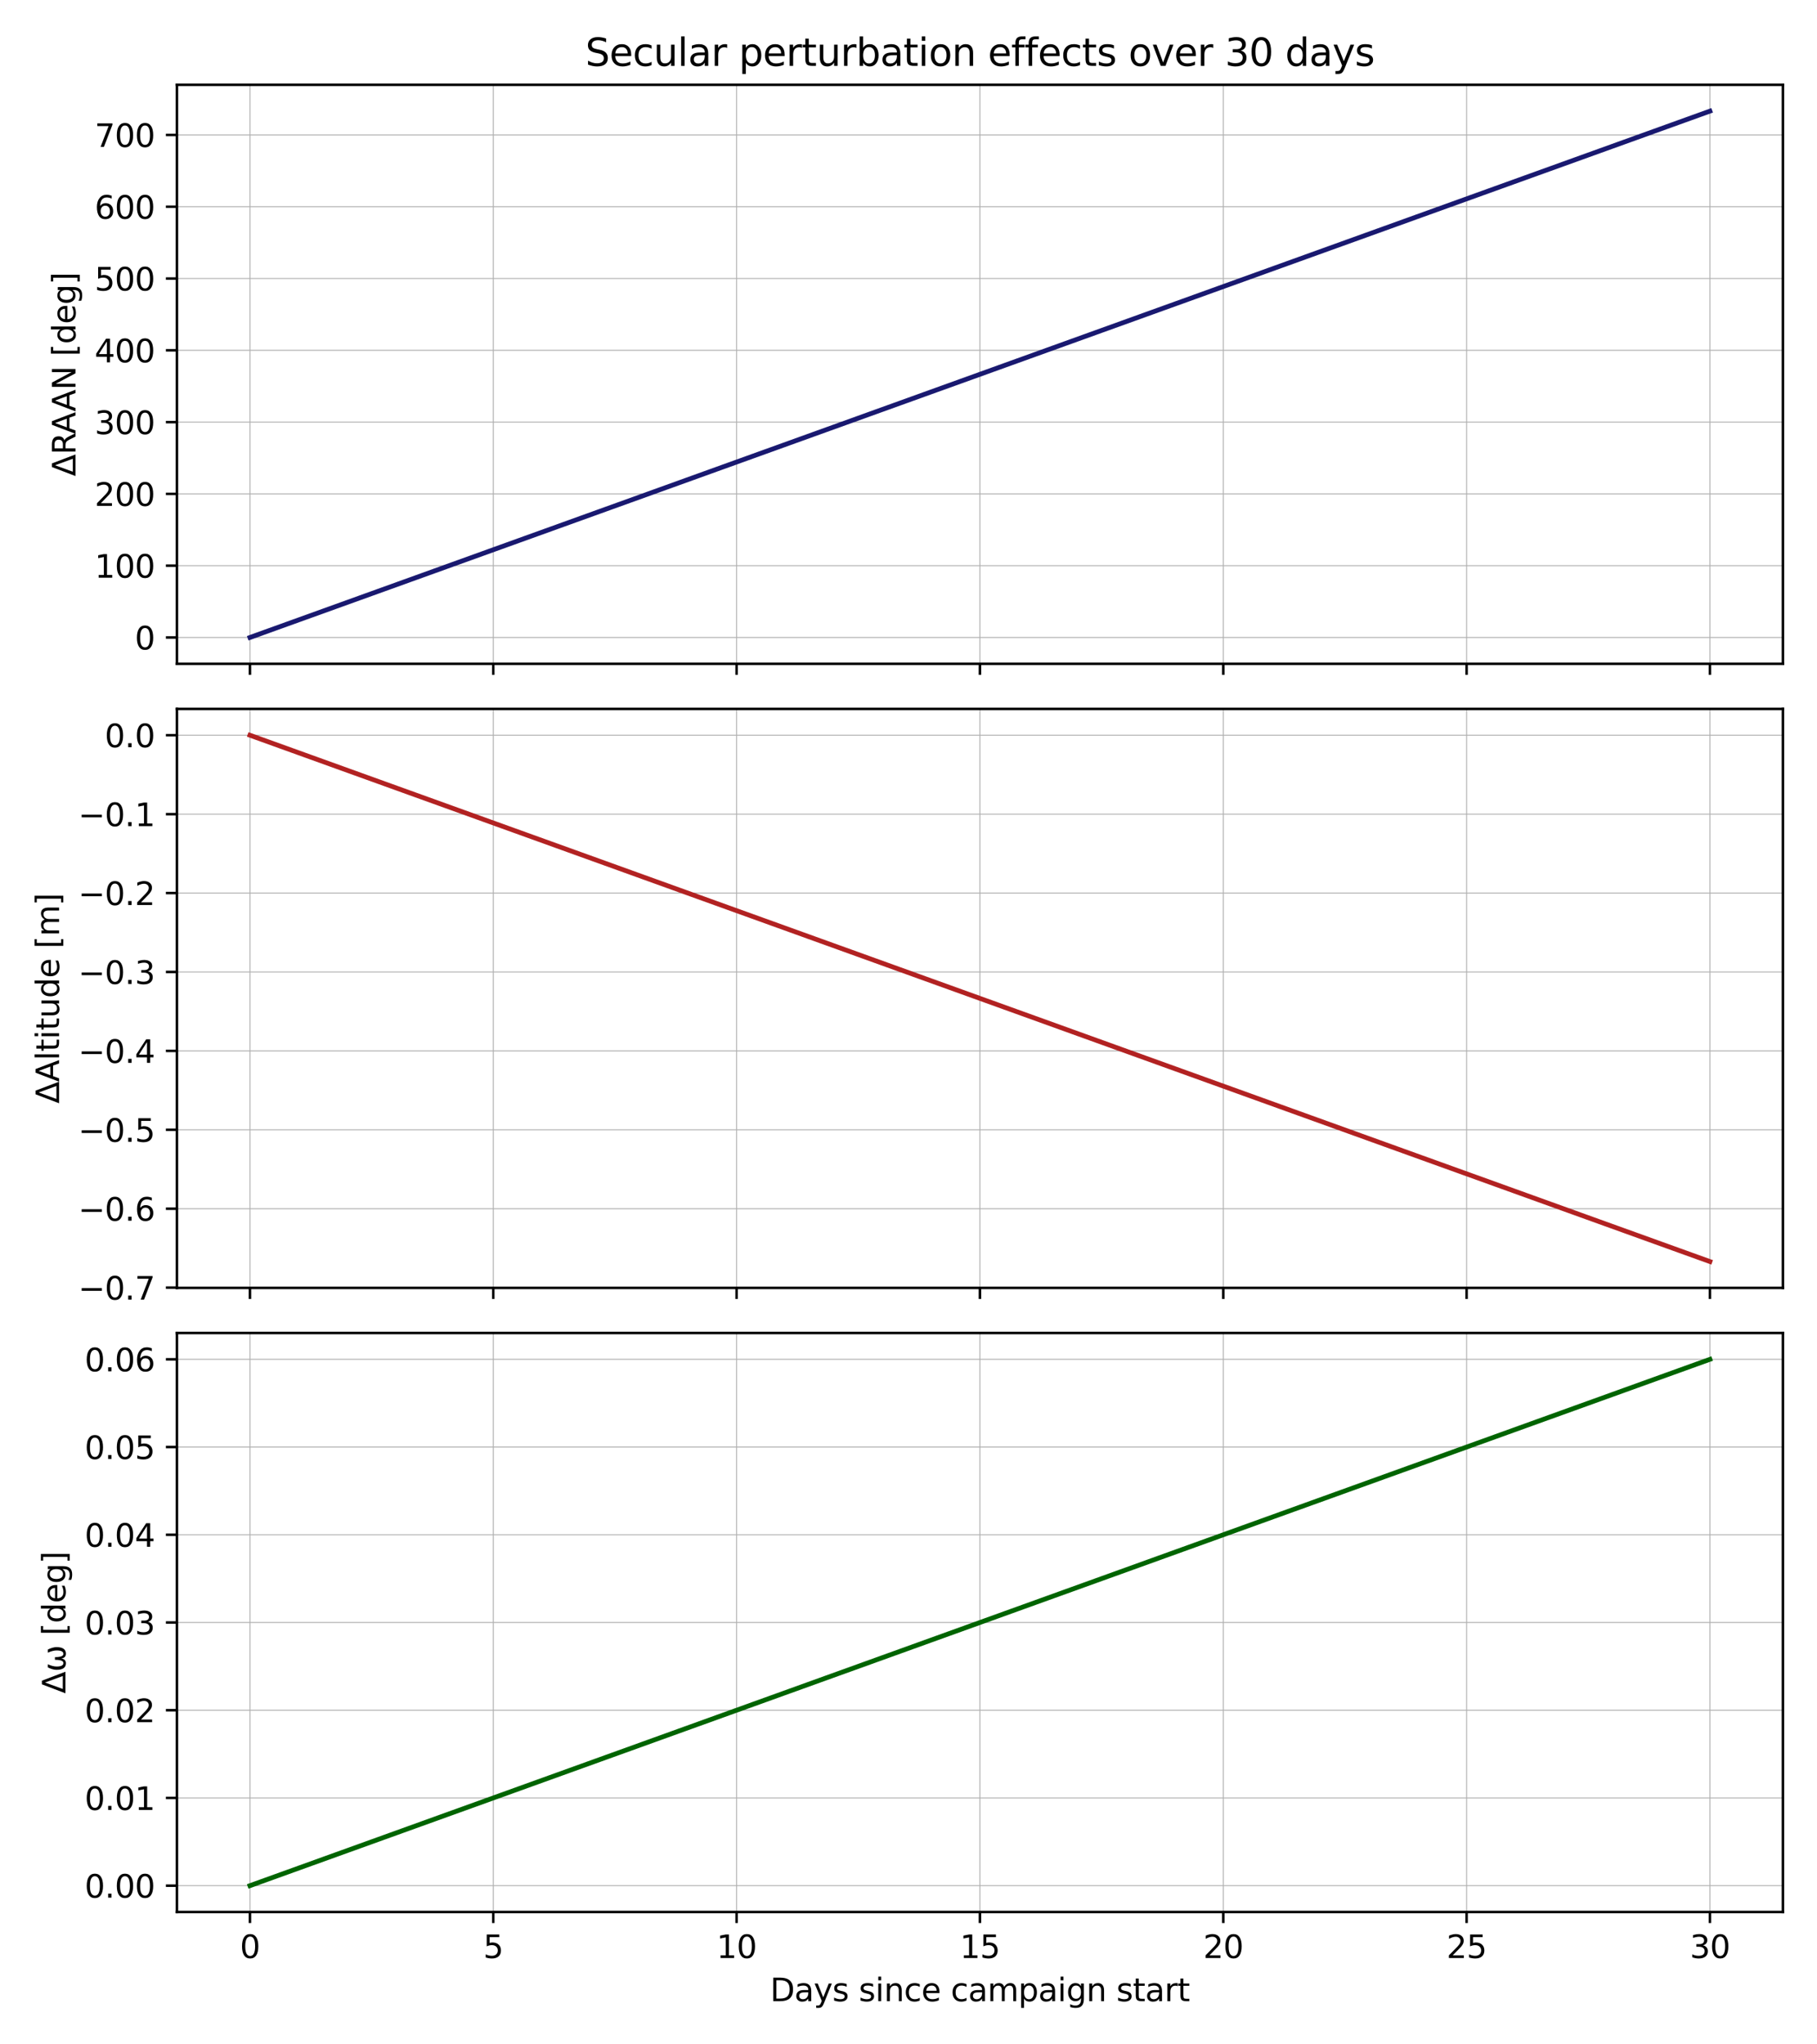 <?xml version="1.0" encoding="utf-8" standalone="no"?>
<!DOCTYPE svg PUBLIC "-//W3C//DTD SVG 1.1//EN"
  "http://www.w3.org/Graphics/SVG/1.1/DTD/svg11.dtd">
<svg xmlns:xlink="http://www.w3.org/1999/xlink" width="576pt" height="648pt" viewBox="0 0 576 648" xmlns="http://www.w3.org/2000/svg" version="1.1">
 <defs>
  <style type="text/css">*{stroke-linejoin: round; stroke-linecap: butt}</style>
 </defs>
 <g id="figure_1">
  <g id="patch_1">
   <path d="M 0 648 
L 576 648 
L 576 0 
L 0 0 
z
" style="fill: #ffffff"/>
  </g>
  <g id="axes_1">
   <g id="patch_2">
    <path d="M 56.09 210.4 
L 565.2 210.4 
L 565.2 26.88 
L 56.09 26.88 
z
" style="fill: #ffffff"/>
   </g>
   <g id="matplotlib.axis_1">
    <g id="xtick_1">
     <g id="line2d_1">
      <path d="M 79.231 210.4 
L 79.231 26.88 
" clip-path="url(#p65993fdf8f)" style="fill: none; stroke: #b0b0b0; stroke-width: 0.3; stroke-linecap: square"/>
     </g>
     <g id="line2d_2">
      <defs>
       <path id="m23f37d44e8" d="M 0 0 
L 0 3.5 
" style="stroke: #000000; stroke-width: 0.8"/>
      </defs>
      <g>
       <use xlink:href="#m23f37d44e8" x="79.231" y="210.4" style="stroke: #000000; stroke-width: 0.8"/>
      </g>
     </g>
    </g>
    <g id="xtick_2">
     <g id="line2d_3">
      <path d="M 156.369 210.4 
L 156.369 26.88 
" clip-path="url(#p65993fdf8f)" style="fill: none; stroke: #b0b0b0; stroke-width: 0.3; stroke-linecap: square"/>
     </g>
     <g id="line2d_4">
      <g>
       <use xlink:href="#m23f37d44e8" x="156.369" y="210.4" style="stroke: #000000; stroke-width: 0.8"/>
      </g>
     </g>
    </g>
    <g id="xtick_3">
     <g id="line2d_5">
      <path d="M 233.507 210.4 
L 233.507 26.88 
" clip-path="url(#p65993fdf8f)" style="fill: none; stroke: #b0b0b0; stroke-width: 0.3; stroke-linecap: square"/>
     </g>
     <g id="line2d_6">
      <g>
       <use xlink:href="#m23f37d44e8" x="233.507" y="210.4" style="stroke: #000000; stroke-width: 0.8"/>
      </g>
     </g>
    </g>
    <g id="xtick_4">
     <g id="line2d_7">
      <path d="M 310.645 210.4 
L 310.645 26.88 
" clip-path="url(#p65993fdf8f)" style="fill: none; stroke: #b0b0b0; stroke-width: 0.3; stroke-linecap: square"/>
     </g>
     <g id="line2d_8">
      <g>
       <use xlink:href="#m23f37d44e8" x="310.645" y="210.4" style="stroke: #000000; stroke-width: 0.8"/>
      </g>
     </g>
    </g>
    <g id="xtick_5">
     <g id="line2d_9">
      <path d="M 387.783 210.4 
L 387.783 26.88 
" clip-path="url(#p65993fdf8f)" style="fill: none; stroke: #b0b0b0; stroke-width: 0.3; stroke-linecap: square"/>
     </g>
     <g id="line2d_10">
      <g>
       <use xlink:href="#m23f37d44e8" x="387.783" y="210.4" style="stroke: #000000; stroke-width: 0.8"/>
      </g>
     </g>
    </g>
    <g id="xtick_6">
     <g id="line2d_11">
      <path d="M 464.921 210.4 
L 464.921 26.88 
" clip-path="url(#p65993fdf8f)" style="fill: none; stroke: #b0b0b0; stroke-width: 0.3; stroke-linecap: square"/>
     </g>
     <g id="line2d_12">
      <g>
       <use xlink:href="#m23f37d44e8" x="464.921" y="210.4" style="stroke: #000000; stroke-width: 0.8"/>
      </g>
     </g>
    </g>
    <g id="xtick_7">
     <g id="line2d_13">
      <path d="M 542.059 210.4 
L 542.059 26.88 
" clip-path="url(#p65993fdf8f)" style="fill: none; stroke: #b0b0b0; stroke-width: 0.3; stroke-linecap: square"/>
     </g>
     <g id="line2d_14">
      <g>
       <use xlink:href="#m23f37d44e8" x="542.059" y="210.4" style="stroke: #000000; stroke-width: 0.8"/>
      </g>
     </g>
    </g>
   </g>
   <g id="matplotlib.axis_2">
    <g id="ytick_1">
     <g id="line2d_15">
      <path d="M 56.09 202.058 
L 565.2 202.058 
" clip-path="url(#p65993fdf8f)" style="fill: none; stroke: #b0b0b0; stroke-width: 0.3; stroke-linecap: square"/>
     </g>
     <g id="line2d_16">
      <defs>
       <path id="m3914936494" d="M 0 0 
L -3.5 0 
" style="stroke: #000000; stroke-width: 0.8"/>
      </defs>
      <g>
       <use xlink:href="#m3914936494" x="56.09" y="202.058" style="stroke: #000000; stroke-width: 0.8"/>
      </g>
     </g>
     <g id="text_1">
      <!-- 0 -->
      <g transform="translate(42.727 205.857) scale(0.1 -0.1)">
       <defs>
        <path id="DejaVuSans-30" d="M 2034 4250 
Q 1547 4250 1301 3770 
Q 1056 3291 1056 2328 
Q 1056 1369 1301 889 
Q 1547 409 2034 409 
Q 2525 409 2770 889 
Q 3016 1369 3016 2328 
Q 3016 3291 2770 3770 
Q 2525 4250 2034 4250 
z
M 2034 4750 
Q 2819 4750 3233 4129 
Q 3647 3509 3647 2328 
Q 3647 1150 3233 529 
Q 2819 -91 2034 -91 
Q 1250 -91 836 529 
Q 422 1150 422 2328 
Q 422 3509 836 4129 
Q 1250 4750 2034 4750 
z
" transform="scale(0.016)"/>
       </defs>
       <use xlink:href="#DejaVuSans-30"/>
      </g>
     </g>
    </g>
    <g id="ytick_2">
     <g id="line2d_17">
      <path d="M 56.09 179.304 
L 565.2 179.304 
" clip-path="url(#p65993fdf8f)" style="fill: none; stroke: #b0b0b0; stroke-width: 0.3; stroke-linecap: square"/>
     </g>
     <g id="line2d_18">
      <g>
       <use xlink:href="#m3914936494" x="56.09" y="179.304" style="stroke: #000000; stroke-width: 0.8"/>
      </g>
     </g>
     <g id="text_2">
      <!-- 100 -->
      <g transform="translate(30.003 183.103) scale(0.1 -0.1)">
       <defs>
        <path id="DejaVuSans-31" d="M 794 531 
L 1825 531 
L 1825 4091 
L 703 3866 
L 703 4441 
L 1819 4666 
L 2450 4666 
L 2450 531 
L 3481 531 
L 3481 0 
L 794 0 
L 794 531 
z
" transform="scale(0.016)"/>
       </defs>
       <use xlink:href="#DejaVuSans-31"/>
       <use xlink:href="#DejaVuSans-30" transform="translate(63.623 0)"/>
       <use xlink:href="#DejaVuSans-30" transform="translate(127.246 0)"/>
      </g>
     </g>
    </g>
    <g id="ytick_3">
     <g id="line2d_19">
      <path d="M 56.09 156.549 
L 565.2 156.549 
" clip-path="url(#p65993fdf8f)" style="fill: none; stroke: #b0b0b0; stroke-width: 0.3; stroke-linecap: square"/>
     </g>
     <g id="line2d_20">
      <g>
       <use xlink:href="#m3914936494" x="56.09" y="156.549" style="stroke: #000000; stroke-width: 0.8"/>
      </g>
     </g>
     <g id="text_3">
      <!-- 200 -->
      <g transform="translate(30.003 160.348) scale(0.1 -0.1)">
       <defs>
        <path id="DejaVuSans-32" d="M 1228 531 
L 3431 531 
L 3431 0 
L 469 0 
L 469 531 
Q 828 903 1448 1529 
Q 2069 2156 2228 2338 
Q 2531 2678 2651 2914 
Q 2772 3150 2772 3378 
Q 2772 3750 2511 3984 
Q 2250 4219 1831 4219 
Q 1534 4219 1204 4116 
Q 875 4013 500 3803 
L 500 4441 
Q 881 4594 1212 4672 
Q 1544 4750 1819 4750 
Q 2544 4750 2975 4387 
Q 3406 4025 3406 3419 
Q 3406 3131 3298 2873 
Q 3191 2616 2906 2266 
Q 2828 2175 2409 1742 
Q 1991 1309 1228 531 
z
" transform="scale(0.016)"/>
       </defs>
       <use xlink:href="#DejaVuSans-32"/>
       <use xlink:href="#DejaVuSans-30" transform="translate(63.623 0)"/>
       <use xlink:href="#DejaVuSans-30" transform="translate(127.246 0)"/>
      </g>
     </g>
    </g>
    <g id="ytick_4">
     <g id="line2d_21">
      <path d="M 56.09 133.794 
L 565.2 133.794 
" clip-path="url(#p65993fdf8f)" style="fill: none; stroke: #b0b0b0; stroke-width: 0.3; stroke-linecap: square"/>
     </g>
     <g id="line2d_22">
      <g>
       <use xlink:href="#m3914936494" x="56.09" y="133.794" style="stroke: #000000; stroke-width: 0.8"/>
      </g>
     </g>
     <g id="text_4">
      <!-- 300 -->
      <g transform="translate(30.003 137.593) scale(0.1 -0.1)">
       <defs>
        <path id="DejaVuSans-33" d="M 2597 2516 
Q 3050 2419 3304 2112 
Q 3559 1806 3559 1356 
Q 3559 666 3084 287 
Q 2609 -91 1734 -91 
Q 1441 -91 1130 -33 
Q 819 25 488 141 
L 488 750 
Q 750 597 1062 519 
Q 1375 441 1716 441 
Q 2309 441 2620 675 
Q 2931 909 2931 1356 
Q 2931 1769 2642 2001 
Q 2353 2234 1838 2234 
L 1294 2234 
L 1294 2753 
L 1863 2753 
Q 2328 2753 2575 2939 
Q 2822 3125 2822 3475 
Q 2822 3834 2567 4026 
Q 2313 4219 1838 4219 
Q 1578 4219 1281 4162 
Q 984 4106 628 3988 
L 628 4550 
Q 988 4650 1302 4700 
Q 1616 4750 1894 4750 
Q 2613 4750 3031 4423 
Q 3450 4097 3450 3541 
Q 3450 3153 3228 2886 
Q 3006 2619 2597 2516 
z
" transform="scale(0.016)"/>
       </defs>
       <use xlink:href="#DejaVuSans-33"/>
       <use xlink:href="#DejaVuSans-30" transform="translate(63.623 0)"/>
       <use xlink:href="#DejaVuSans-30" transform="translate(127.246 0)"/>
      </g>
     </g>
    </g>
    <g id="ytick_5">
     <g id="line2d_23">
      <path d="M 56.09 111.04 
L 565.2 111.04 
" clip-path="url(#p65993fdf8f)" style="fill: none; stroke: #b0b0b0; stroke-width: 0.3; stroke-linecap: square"/>
     </g>
     <g id="line2d_24">
      <g>
       <use xlink:href="#m3914936494" x="56.09" y="111.04" style="stroke: #000000; stroke-width: 0.8"/>
      </g>
     </g>
     <g id="text_5">
      <!-- 400 -->
      <g transform="translate(30.003 114.839) scale(0.1 -0.1)">
       <defs>
        <path id="DejaVuSans-34" d="M 2419 4116 
L 825 1625 
L 2419 1625 
L 2419 4116 
z
M 2253 4666 
L 3047 4666 
L 3047 1625 
L 3713 1625 
L 3713 1100 
L 3047 1100 
L 3047 0 
L 2419 0 
L 2419 1100 
L 313 1100 
L 313 1709 
L 2253 4666 
z
" transform="scale(0.016)"/>
       </defs>
       <use xlink:href="#DejaVuSans-34"/>
       <use xlink:href="#DejaVuSans-30" transform="translate(63.623 0)"/>
       <use xlink:href="#DejaVuSans-30" transform="translate(127.246 0)"/>
      </g>
     </g>
    </g>
    <g id="ytick_6">
     <g id="line2d_25">
      <path d="M 56.09 88.285 
L 565.2 88.285 
" clip-path="url(#p65993fdf8f)" style="fill: none; stroke: #b0b0b0; stroke-width: 0.3; stroke-linecap: square"/>
     </g>
     <g id="line2d_26">
      <g>
       <use xlink:href="#m3914936494" x="56.09" y="88.285" style="stroke: #000000; stroke-width: 0.8"/>
      </g>
     </g>
     <g id="text_6">
      <!-- 500 -->
      <g transform="translate(30.003 92.084) scale(0.1 -0.1)">
       <defs>
        <path id="DejaVuSans-35" d="M 691 4666 
L 3169 4666 
L 3169 4134 
L 1269 4134 
L 1269 2991 
Q 1406 3038 1543 3061 
Q 1681 3084 1819 3084 
Q 2600 3084 3056 2656 
Q 3513 2228 3513 1497 
Q 3513 744 3044 326 
Q 2575 -91 1722 -91 
Q 1428 -91 1123 -41 
Q 819 9 494 109 
L 494 744 
Q 775 591 1075 516 
Q 1375 441 1709 441 
Q 2250 441 2565 725 
Q 2881 1009 2881 1497 
Q 2881 1984 2565 2268 
Q 2250 2553 1709 2553 
Q 1456 2553 1204 2497 
Q 953 2441 691 2322 
L 691 4666 
z
" transform="scale(0.016)"/>
       </defs>
       <use xlink:href="#DejaVuSans-35"/>
       <use xlink:href="#DejaVuSans-30" transform="translate(63.623 0)"/>
       <use xlink:href="#DejaVuSans-30" transform="translate(127.246 0)"/>
      </g>
     </g>
    </g>
    <g id="ytick_7">
     <g id="line2d_27">
      <path d="M 56.09 65.53 
L 565.2 65.53 
" clip-path="url(#p65993fdf8f)" style="fill: none; stroke: #b0b0b0; stroke-width: 0.3; stroke-linecap: square"/>
     </g>
     <g id="line2d_28">
      <g>
       <use xlink:href="#m3914936494" x="56.09" y="65.53" style="stroke: #000000; stroke-width: 0.8"/>
      </g>
     </g>
     <g id="text_7">
      <!-- 600 -->
      <g transform="translate(30.003 69.33) scale(0.1 -0.1)">
       <defs>
        <path id="DejaVuSans-36" d="M 2113 2584 
Q 1688 2584 1439 2293 
Q 1191 2003 1191 1497 
Q 1191 994 1439 701 
Q 1688 409 2113 409 
Q 2538 409 2786 701 
Q 3034 994 3034 1497 
Q 3034 2003 2786 2293 
Q 2538 2584 2113 2584 
z
M 3366 4563 
L 3366 3988 
Q 3128 4100 2886 4159 
Q 2644 4219 2406 4219 
Q 1781 4219 1451 3797 
Q 1122 3375 1075 2522 
Q 1259 2794 1537 2939 
Q 1816 3084 2150 3084 
Q 2853 3084 3261 2657 
Q 3669 2231 3669 1497 
Q 3669 778 3244 343 
Q 2819 -91 2113 -91 
Q 1303 -91 875 529 
Q 447 1150 447 2328 
Q 447 3434 972 4092 
Q 1497 4750 2381 4750 
Q 2619 4750 2861 4703 
Q 3103 4656 3366 4563 
z
" transform="scale(0.016)"/>
       </defs>
       <use xlink:href="#DejaVuSans-36"/>
       <use xlink:href="#DejaVuSans-30" transform="translate(63.623 0)"/>
       <use xlink:href="#DejaVuSans-30" transform="translate(127.246 0)"/>
      </g>
     </g>
    </g>
    <g id="ytick_8">
     <g id="line2d_29">
      <path d="M 56.09 42.776 
L 565.2 42.776 
" clip-path="url(#p65993fdf8f)" style="fill: none; stroke: #b0b0b0; stroke-width: 0.3; stroke-linecap: square"/>
     </g>
     <g id="line2d_30">
      <g>
       <use xlink:href="#m3914936494" x="56.09" y="42.776" style="stroke: #000000; stroke-width: 0.8"/>
      </g>
     </g>
     <g id="text_8">
      <!-- 700 -->
      <g transform="translate(30.003 46.575) scale(0.1 -0.1)">
       <defs>
        <path id="DejaVuSans-37" d="M 525 4666 
L 3525 4666 
L 3525 4397 
L 1831 0 
L 1172 0 
L 2766 4134 
L 525 4134 
L 525 4666 
z
" transform="scale(0.016)"/>
       </defs>
       <use xlink:href="#DejaVuSans-37"/>
       <use xlink:href="#DejaVuSans-30" transform="translate(63.623 0)"/>
       <use xlink:href="#DejaVuSans-30" transform="translate(127.246 0)"/>
      </g>
     </g>
    </g>
    <g id="text_9">
     <!-- ΔRAAN [deg] -->
     <g transform="translate(23.923 150.969) rotate(-90) scale(0.1 -0.1)">
      <defs>
       <path id="DejaVuSans-394" d="M 2188 4044 
L 906 525 
L 3472 525 
L 2188 4044 
z
M 50 0 
L 1831 4666 
L 2547 4666 
L 4325 0 
L 50 0 
z
" transform="scale(0.016)"/>
       <path id="DejaVuSans-52" d="M 2841 2188 
Q 3044 2119 3236 1894 
Q 3428 1669 3622 1275 
L 4263 0 
L 3584 0 
L 2988 1197 
Q 2756 1666 2539 1819 
Q 2322 1972 1947 1972 
L 1259 1972 
L 1259 0 
L 628 0 
L 628 4666 
L 2053 4666 
Q 2853 4666 3247 4331 
Q 3641 3997 3641 3322 
Q 3641 2881 3436 2590 
Q 3231 2300 2841 2188 
z
M 1259 4147 
L 1259 2491 
L 2053 2491 
Q 2509 2491 2742 2702 
Q 2975 2913 2975 3322 
Q 2975 3731 2742 3939 
Q 2509 4147 2053 4147 
L 1259 4147 
z
" transform="scale(0.016)"/>
       <path id="DejaVuSans-41" d="M 2188 4044 
L 1331 1722 
L 3047 1722 
L 2188 4044 
z
M 1831 4666 
L 2547 4666 
L 4325 0 
L 3669 0 
L 3244 1197 
L 1141 1197 
L 716 0 
L 50 0 
L 1831 4666 
z
" transform="scale(0.016)"/>
       <path id="DejaVuSans-4e" d="M 628 4666 
L 1478 4666 
L 3547 763 
L 3547 4666 
L 4159 4666 
L 4159 0 
L 3309 0 
L 1241 3903 
L 1241 0 
L 628 0 
L 628 4666 
z
" transform="scale(0.016)"/>
       <path id="DejaVuSans-20" transform="scale(0.016)"/>
       <path id="DejaVuSans-5b" d="M 550 4863 
L 1875 4863 
L 1875 4416 
L 1125 4416 
L 1125 -397 
L 1875 -397 
L 1875 -844 
L 550 -844 
L 550 4863 
z
" transform="scale(0.016)"/>
       <path id="DejaVuSans-64" d="M 2906 2969 
L 2906 4863 
L 3481 4863 
L 3481 0 
L 2906 0 
L 2906 525 
Q 2725 213 2448 61 
Q 2172 -91 1784 -91 
Q 1150 -91 751 415 
Q 353 922 353 1747 
Q 353 2572 751 3078 
Q 1150 3584 1784 3584 
Q 2172 3584 2448 3432 
Q 2725 3281 2906 2969 
z
M 947 1747 
Q 947 1113 1208 752 
Q 1469 391 1925 391 
Q 2381 391 2643 752 
Q 2906 1113 2906 1747 
Q 2906 2381 2643 2742 
Q 2381 3103 1925 3103 
Q 1469 3103 1208 2742 
Q 947 2381 947 1747 
z
" transform="scale(0.016)"/>
       <path id="DejaVuSans-65" d="M 3597 1894 
L 3597 1613 
L 953 1613 
Q 991 1019 1311 708 
Q 1631 397 2203 397 
Q 2534 397 2845 478 
Q 3156 559 3463 722 
L 3463 178 
Q 3153 47 2828 -22 
Q 2503 -91 2169 -91 
Q 1331 -91 842 396 
Q 353 884 353 1716 
Q 353 2575 817 3079 
Q 1281 3584 2069 3584 
Q 2775 3584 3186 3129 
Q 3597 2675 3597 1894 
z
M 3022 2063 
Q 3016 2534 2758 2815 
Q 2500 3097 2075 3097 
Q 1594 3097 1305 2825 
Q 1016 2553 972 2059 
L 3022 2063 
z
" transform="scale(0.016)"/>
       <path id="DejaVuSans-67" d="M 2906 1791 
Q 2906 2416 2648 2759 
Q 2391 3103 1925 3103 
Q 1463 3103 1205 2759 
Q 947 2416 947 1791 
Q 947 1169 1205 825 
Q 1463 481 1925 481 
Q 2391 481 2648 825 
Q 2906 1169 2906 1791 
z
M 3481 434 
Q 3481 -459 3084 -895 
Q 2688 -1331 1869 -1331 
Q 1566 -1331 1297 -1286 
Q 1028 -1241 775 -1147 
L 775 -588 
Q 1028 -725 1275 -790 
Q 1522 -856 1778 -856 
Q 2344 -856 2625 -561 
Q 2906 -266 2906 331 
L 2906 616 
Q 2728 306 2450 153 
Q 2172 0 1784 0 
Q 1141 0 747 490 
Q 353 981 353 1791 
Q 353 2603 747 3093 
Q 1141 3584 1784 3584 
Q 2172 3584 2450 3431 
Q 2728 3278 2906 2969 
L 2906 3500 
L 3481 3500 
L 3481 434 
z
" transform="scale(0.016)"/>
       <path id="DejaVuSans-5d" d="M 1947 4863 
L 1947 -844 
L 622 -844 
L 622 -397 
L 1369 -397 
L 1369 4416 
L 622 4416 
L 622 4863 
L 1947 4863 
z
" transform="scale(0.016)"/>
      </defs>
      <use xlink:href="#DejaVuSans-394"/>
      <use xlink:href="#DejaVuSans-52" transform="translate(68.408 0)"/>
      <use xlink:href="#DejaVuSans-41" transform="translate(133.891 0)"/>
      <use xlink:href="#DejaVuSans-41" transform="translate(205.049 0)"/>
      <use xlink:href="#DejaVuSans-4e" transform="translate(273.457 0)"/>
      <use xlink:href="#DejaVuSans-20" transform="translate(348.262 0)"/>
      <use xlink:href="#DejaVuSans-5b" transform="translate(380.049 0)"/>
      <use xlink:href="#DejaVuSans-64" transform="translate(419.062 0)"/>
      <use xlink:href="#DejaVuSans-65" transform="translate(482.539 0)"/>
      <use xlink:href="#DejaVuSans-67" transform="translate(544.062 0)"/>
      <use xlink:href="#DejaVuSans-5d" transform="translate(607.539 0)"/>
     </g>
    </g>
   </g>
   <g id="line2d_31">
    <path d="M 79.231 202.058 
L 83.121 200.656 
L 87.01 199.254 
L 90.899 197.852 
L 94.789 196.45 
L 98.678 195.048 
L 102.567 193.646 
L 106.456 192.244 
L 110.346 190.842 
L 114.235 189.44 
L 118.124 188.038 
L 122.014 186.636 
L 125.903 185.234 
L 129.792 183.832 
L 133.682 182.43 
L 137.571 181.028 
L 141.46 179.626 
L 145.35 178.224 
L 149.239 176.822 
L 153.128 175.42 
L 157.017 174.018 
L 160.907 172.616 
L 164.796 171.214 
L 168.685 169.812 
L 172.575 168.411 
L 176.464 167.009 
L 180.353 165.607 
L 184.243 164.205 
L 188.132 162.803 
L 192.021 161.401 
L 195.911 159.999 
L 199.8 158.597 
L 203.689 157.195 
L 207.578 155.793 
L 211.468 154.391 
L 215.357 152.989 
L 219.246 151.587 
L 223.136 150.185 
L 227.025 148.783 
L 230.914 147.381 
L 234.804 145.979 
L 238.693 144.577 
L 242.582 143.175 
L 246.471 141.773 
L 250.361 140.371 
L 254.25 138.969 
L 258.139 137.567 
L 262.029 136.165 
L 265.918 134.763 
L 269.807 133.361 
L 273.697 131.959 
L 277.586 130.557 
L 281.475 129.155 
L 285.365 127.753 
L 289.254 126.351 
L 293.143 124.949 
L 297.032 123.547 
L 300.922 122.145 
L 304.811 120.743 
L 308.7 119.341 
L 312.59 117.939 
L 316.479 116.537 
L 320.368 115.135 
L 324.258 113.733 
L 328.147 112.331 
L 332.036 110.929 
L 335.925 109.527 
L 339.815 108.125 
L 343.704 106.723 
L 347.593 105.321 
L 351.483 103.919 
L 355.372 102.517 
L 359.261 101.115 
L 363.151 99.713 
L 367.04 98.311 
L 370.929 96.909 
L 374.819 95.507 
L 378.708 94.105 
L 382.597 92.703 
L 386.486 91.301 
L 390.376 89.899 
L 394.265 88.497 
L 398.154 87.095 
L 402.044 85.693 
L 405.933 84.291 
L 409.822 82.889 
L 413.712 81.487 
L 417.601 80.085 
L 421.49 78.683 
L 425.379 77.281 
L 429.269 75.879 
L 433.158 74.477 
L 437.047 73.075 
L 440.937 71.673 
L 444.826 70.271 
L 448.715 68.869 
L 452.605 67.468 
L 456.494 66.066 
L 460.383 64.664 
L 464.273 63.262 
L 468.162 61.86 
L 472.051 60.458 
L 475.94 59.056 
L 479.83 57.654 
L 483.719 56.252 
L 487.608 54.85 
L 491.498 53.448 
L 495.387 52.046 
L 499.276 50.644 
L 503.166 49.242 
L 507.055 47.84 
L 510.944 46.438 
L 514.834 45.036 
L 518.723 43.634 
L 522.612 42.232 
L 526.501 40.83 
L 530.391 39.428 
L 534.28 38.026 
L 538.169 36.624 
L 542.059 35.222 
" clip-path="url(#p65993fdf8f)" style="fill: none; stroke: #191970; stroke-width: 1.5; stroke-linecap: square"/>
   </g>
   <g id="patch_3">
    <path d="M 56.09 210.4 
L 56.09 26.88 
" style="fill: none; stroke: #000000; stroke-width: 0.8; stroke-linejoin: miter; stroke-linecap: square"/>
   </g>
   <g id="patch_4">
    <path d="M 565.2 210.4 
L 565.2 26.88 
" style="fill: none; stroke: #000000; stroke-width: 0.8; stroke-linejoin: miter; stroke-linecap: square"/>
   </g>
   <g id="patch_5">
    <path d="M 56.09 210.4 
L 565.2 210.4 
" style="fill: none; stroke: #000000; stroke-width: 0.8; stroke-linejoin: miter; stroke-linecap: square"/>
   </g>
   <g id="patch_6">
    <path d="M 56.09 26.88 
L 565.2 26.88 
" style="fill: none; stroke: #000000; stroke-width: 0.8; stroke-linejoin: miter; stroke-linecap: square"/>
   </g>
   <g id="text_10">
    <!-- Secular perturbation effects over 30 days -->
    <g transform="translate(185.567 20.88) scale(0.12 -0.12)">
     <defs>
      <path id="DejaVuSans-53" d="M 3425 4513 
L 3425 3897 
Q 3066 4069 2747 4153 
Q 2428 4238 2131 4238 
Q 1616 4238 1336 4038 
Q 1056 3838 1056 3469 
Q 1056 3159 1242 3001 
Q 1428 2844 1947 2747 
L 2328 2669 
Q 3034 2534 3370 2195 
Q 3706 1856 3706 1288 
Q 3706 609 3251 259 
Q 2797 -91 1919 -91 
Q 1588 -91 1214 -16 
Q 841 59 441 206 
L 441 856 
Q 825 641 1194 531 
Q 1563 422 1919 422 
Q 2459 422 2753 634 
Q 3047 847 3047 1241 
Q 3047 1584 2836 1778 
Q 2625 1972 2144 2069 
L 1759 2144 
Q 1053 2284 737 2584 
Q 422 2884 422 3419 
Q 422 4038 858 4394 
Q 1294 4750 2059 4750 
Q 2388 4750 2728 4690 
Q 3069 4631 3425 4513 
z
" transform="scale(0.016)"/>
      <path id="DejaVuSans-63" d="M 3122 3366 
L 3122 2828 
Q 2878 2963 2633 3030 
Q 2388 3097 2138 3097 
Q 1578 3097 1268 2742 
Q 959 2388 959 1747 
Q 959 1106 1268 751 
Q 1578 397 2138 397 
Q 2388 397 2633 464 
Q 2878 531 3122 666 
L 3122 134 
Q 2881 22 2623 -34 
Q 2366 -91 2075 -91 
Q 1284 -91 818 406 
Q 353 903 353 1747 
Q 353 2603 823 3093 
Q 1294 3584 2113 3584 
Q 2378 3584 2631 3529 
Q 2884 3475 3122 3366 
z
" transform="scale(0.016)"/>
      <path id="DejaVuSans-75" d="M 544 1381 
L 544 3500 
L 1119 3500 
L 1119 1403 
Q 1119 906 1312 657 
Q 1506 409 1894 409 
Q 2359 409 2629 706 
Q 2900 1003 2900 1516 
L 2900 3500 
L 3475 3500 
L 3475 0 
L 2900 0 
L 2900 538 
Q 2691 219 2414 64 
Q 2138 -91 1772 -91 
Q 1169 -91 856 284 
Q 544 659 544 1381 
z
M 1991 3584 
L 1991 3584 
z
" transform="scale(0.016)"/>
      <path id="DejaVuSans-6c" d="M 603 4863 
L 1178 4863 
L 1178 0 
L 603 0 
L 603 4863 
z
" transform="scale(0.016)"/>
      <path id="DejaVuSans-61" d="M 2194 1759 
Q 1497 1759 1228 1600 
Q 959 1441 959 1056 
Q 959 750 1161 570 
Q 1363 391 1709 391 
Q 2188 391 2477 730 
Q 2766 1069 2766 1631 
L 2766 1759 
L 2194 1759 
z
M 3341 1997 
L 3341 0 
L 2766 0 
L 2766 531 
Q 2569 213 2275 61 
Q 1981 -91 1556 -91 
Q 1019 -91 701 211 
Q 384 513 384 1019 
Q 384 1609 779 1909 
Q 1175 2209 1959 2209 
L 2766 2209 
L 2766 2266 
Q 2766 2663 2505 2880 
Q 2244 3097 1772 3097 
Q 1472 3097 1187 3025 
Q 903 2953 641 2809 
L 641 3341 
Q 956 3463 1253 3523 
Q 1550 3584 1831 3584 
Q 2591 3584 2966 3190 
Q 3341 2797 3341 1997 
z
" transform="scale(0.016)"/>
      <path id="DejaVuSans-72" d="M 2631 2963 
Q 2534 3019 2420 3045 
Q 2306 3072 2169 3072 
Q 1681 3072 1420 2755 
Q 1159 2438 1159 1844 
L 1159 0 
L 581 0 
L 581 3500 
L 1159 3500 
L 1159 2956 
Q 1341 3275 1631 3429 
Q 1922 3584 2338 3584 
Q 2397 3584 2469 3576 
Q 2541 3569 2628 3553 
L 2631 2963 
z
" transform="scale(0.016)"/>
      <path id="DejaVuSans-70" d="M 1159 525 
L 1159 -1331 
L 581 -1331 
L 581 3500 
L 1159 3500 
L 1159 2969 
Q 1341 3281 1617 3432 
Q 1894 3584 2278 3584 
Q 2916 3584 3314 3078 
Q 3713 2572 3713 1747 
Q 3713 922 3314 415 
Q 2916 -91 2278 -91 
Q 1894 -91 1617 61 
Q 1341 213 1159 525 
z
M 3116 1747 
Q 3116 2381 2855 2742 
Q 2594 3103 2138 3103 
Q 1681 3103 1420 2742 
Q 1159 2381 1159 1747 
Q 1159 1113 1420 752 
Q 1681 391 2138 391 
Q 2594 391 2855 752 
Q 3116 1113 3116 1747 
z
" transform="scale(0.016)"/>
      <path id="DejaVuSans-74" d="M 1172 4494 
L 1172 3500 
L 2356 3500 
L 2356 3053 
L 1172 3053 
L 1172 1153 
Q 1172 725 1289 603 
Q 1406 481 1766 481 
L 2356 481 
L 2356 0 
L 1766 0 
Q 1100 0 847 248 
Q 594 497 594 1153 
L 594 3053 
L 172 3053 
L 172 3500 
L 594 3500 
L 594 4494 
L 1172 4494 
z
" transform="scale(0.016)"/>
      <path id="DejaVuSans-62" d="M 3116 1747 
Q 3116 2381 2855 2742 
Q 2594 3103 2138 3103 
Q 1681 3103 1420 2742 
Q 1159 2381 1159 1747 
Q 1159 1113 1420 752 
Q 1681 391 2138 391 
Q 2594 391 2855 752 
Q 3116 1113 3116 1747 
z
M 1159 2969 
Q 1341 3281 1617 3432 
Q 1894 3584 2278 3584 
Q 2916 3584 3314 3078 
Q 3713 2572 3713 1747 
Q 3713 922 3314 415 
Q 2916 -91 2278 -91 
Q 1894 -91 1617 61 
Q 1341 213 1159 525 
L 1159 0 
L 581 0 
L 581 4863 
L 1159 4863 
L 1159 2969 
z
" transform="scale(0.016)"/>
      <path id="DejaVuSans-69" d="M 603 3500 
L 1178 3500 
L 1178 0 
L 603 0 
L 603 3500 
z
M 603 4863 
L 1178 4863 
L 1178 4134 
L 603 4134 
L 603 4863 
z
" transform="scale(0.016)"/>
      <path id="DejaVuSans-6f" d="M 1959 3097 
Q 1497 3097 1228 2736 
Q 959 2375 959 1747 
Q 959 1119 1226 758 
Q 1494 397 1959 397 
Q 2419 397 2687 759 
Q 2956 1122 2956 1747 
Q 2956 2369 2687 2733 
Q 2419 3097 1959 3097 
z
M 1959 3584 
Q 2709 3584 3137 3096 
Q 3566 2609 3566 1747 
Q 3566 888 3137 398 
Q 2709 -91 1959 -91 
Q 1206 -91 779 398 
Q 353 888 353 1747 
Q 353 2609 779 3096 
Q 1206 3584 1959 3584 
z
" transform="scale(0.016)"/>
      <path id="DejaVuSans-6e" d="M 3513 2113 
L 3513 0 
L 2938 0 
L 2938 2094 
Q 2938 2591 2744 2837 
Q 2550 3084 2163 3084 
Q 1697 3084 1428 2787 
Q 1159 2491 1159 1978 
L 1159 0 
L 581 0 
L 581 3500 
L 1159 3500 
L 1159 2956 
Q 1366 3272 1645 3428 
Q 1925 3584 2291 3584 
Q 2894 3584 3203 3211 
Q 3513 2838 3513 2113 
z
" transform="scale(0.016)"/>
      <path id="DejaVuSans-66" d="M 2375 4863 
L 2375 4384 
L 1825 4384 
Q 1516 4384 1395 4259 
Q 1275 4134 1275 3809 
L 1275 3500 
L 2222 3500 
L 2222 3053 
L 1275 3053 
L 1275 0 
L 697 0 
L 697 3053 
L 147 3053 
L 147 3500 
L 697 3500 
L 697 3744 
Q 697 4328 969 4595 
Q 1241 4863 1831 4863 
L 2375 4863 
z
" transform="scale(0.016)"/>
      <path id="DejaVuSans-73" d="M 2834 3397 
L 2834 2853 
Q 2591 2978 2328 3040 
Q 2066 3103 1784 3103 
Q 1356 3103 1142 2972 
Q 928 2841 928 2578 
Q 928 2378 1081 2264 
Q 1234 2150 1697 2047 
L 1894 2003 
Q 2506 1872 2764 1633 
Q 3022 1394 3022 966 
Q 3022 478 2636 193 
Q 2250 -91 1575 -91 
Q 1294 -91 989 -36 
Q 684 19 347 128 
L 347 722 
Q 666 556 975 473 
Q 1284 391 1588 391 
Q 1994 391 2212 530 
Q 2431 669 2431 922 
Q 2431 1156 2273 1281 
Q 2116 1406 1581 1522 
L 1381 1569 
Q 847 1681 609 1914 
Q 372 2147 372 2553 
Q 372 3047 722 3315 
Q 1072 3584 1716 3584 
Q 2034 3584 2315 3537 
Q 2597 3491 2834 3397 
z
" transform="scale(0.016)"/>
      <path id="DejaVuSans-76" d="M 191 3500 
L 800 3500 
L 1894 563 
L 2988 3500 
L 3597 3500 
L 2284 0 
L 1503 0 
L 191 3500 
z
" transform="scale(0.016)"/>
      <path id="DejaVuSans-79" d="M 2059 -325 
Q 1816 -950 1584 -1140 
Q 1353 -1331 966 -1331 
L 506 -1331 
L 506 -850 
L 844 -850 
Q 1081 -850 1212 -737 
Q 1344 -625 1503 -206 
L 1606 56 
L 191 3500 
L 800 3500 
L 1894 763 
L 2988 3500 
L 3597 3500 
L 2059 -325 
z
" transform="scale(0.016)"/>
     </defs>
     <use xlink:href="#DejaVuSans-53"/>
     <use xlink:href="#DejaVuSans-65" transform="translate(63.477 0)"/>
     <use xlink:href="#DejaVuSans-63" transform="translate(125 0)"/>
     <use xlink:href="#DejaVuSans-75" transform="translate(179.98 0)"/>
     <use xlink:href="#DejaVuSans-6c" transform="translate(243.359 0)"/>
     <use xlink:href="#DejaVuSans-61" transform="translate(271.143 0)"/>
     <use xlink:href="#DejaVuSans-72" transform="translate(332.422 0)"/>
     <use xlink:href="#DejaVuSans-20" transform="translate(373.535 0)"/>
     <use xlink:href="#DejaVuSans-70" transform="translate(405.322 0)"/>
     <use xlink:href="#DejaVuSans-65" transform="translate(468.799 0)"/>
     <use xlink:href="#DejaVuSans-72" transform="translate(530.322 0)"/>
     <use xlink:href="#DejaVuSans-74" transform="translate(571.436 0)"/>
     <use xlink:href="#DejaVuSans-75" transform="translate(610.645 0)"/>
     <use xlink:href="#DejaVuSans-72" transform="translate(674.023 0)"/>
     <use xlink:href="#DejaVuSans-62" transform="translate(715.137 0)"/>
     <use xlink:href="#DejaVuSans-61" transform="translate(778.613 0)"/>
     <use xlink:href="#DejaVuSans-74" transform="translate(839.893 0)"/>
     <use xlink:href="#DejaVuSans-69" transform="translate(879.102 0)"/>
     <use xlink:href="#DejaVuSans-6f" transform="translate(906.885 0)"/>
     <use xlink:href="#DejaVuSans-6e" transform="translate(968.066 0)"/>
     <use xlink:href="#DejaVuSans-20" transform="translate(1031.445 0)"/>
     <use xlink:href="#DejaVuSans-65" transform="translate(1063.232 0)"/>
     <use xlink:href="#DejaVuSans-66" transform="translate(1124.756 0)"/>
     <use xlink:href="#DejaVuSans-66" transform="translate(1159.961 0)"/>
     <use xlink:href="#DejaVuSans-65" transform="translate(1195.166 0)"/>
     <use xlink:href="#DejaVuSans-63" transform="translate(1256.689 0)"/>
     <use xlink:href="#DejaVuSans-74" transform="translate(1311.67 0)"/>
     <use xlink:href="#DejaVuSans-73" transform="translate(1350.879 0)"/>
     <use xlink:href="#DejaVuSans-20" transform="translate(1402.979 0)"/>
     <use xlink:href="#DejaVuSans-6f" transform="translate(1434.766 0)"/>
     <use xlink:href="#DejaVuSans-76" transform="translate(1495.947 0)"/>
     <use xlink:href="#DejaVuSans-65" transform="translate(1555.127 0)"/>
     <use xlink:href="#DejaVuSans-72" transform="translate(1616.65 0)"/>
     <use xlink:href="#DejaVuSans-20" transform="translate(1657.764 0)"/>
     <use xlink:href="#DejaVuSans-33" transform="translate(1689.551 0)"/>
     <use xlink:href="#DejaVuSans-30" transform="translate(1753.174 0)"/>
     <use xlink:href="#DejaVuSans-20" transform="translate(1816.797 0)"/>
     <use xlink:href="#DejaVuSans-64" transform="translate(1848.584 0)"/>
     <use xlink:href="#DejaVuSans-61" transform="translate(1912.061 0)"/>
     <use xlink:href="#DejaVuSans-79" transform="translate(1973.34 0)"/>
     <use xlink:href="#DejaVuSans-73" transform="translate(2032.52 0)"/>
    </g>
   </g>
  </g>
  <g id="axes_2">
   <g id="patch_7">
    <path d="M 56.09 408.22 
L 565.2 408.22 
L 565.2 224.7 
L 56.09 224.7 
z
" style="fill: #ffffff"/>
   </g>
   <g id="matplotlib.axis_3">
    <g id="xtick_8">
     <g id="line2d_32">
      <path d="M 79.231 408.22 
L 79.231 224.7 
" clip-path="url(#p37185a6ea9)" style="fill: none; stroke: #b0b0b0; stroke-width: 0.3; stroke-linecap: square"/>
     </g>
     <g id="line2d_33">
      <g>
       <use xlink:href="#m23f37d44e8" x="79.231" y="408.22" style="stroke: #000000; stroke-width: 0.8"/>
      </g>
     </g>
    </g>
    <g id="xtick_9">
     <g id="line2d_34">
      <path d="M 156.369 408.22 
L 156.369 224.7 
" clip-path="url(#p37185a6ea9)" style="fill: none; stroke: #b0b0b0; stroke-width: 0.3; stroke-linecap: square"/>
     </g>
     <g id="line2d_35">
      <g>
       <use xlink:href="#m23f37d44e8" x="156.369" y="408.22" style="stroke: #000000; stroke-width: 0.8"/>
      </g>
     </g>
    </g>
    <g id="xtick_10">
     <g id="line2d_36">
      <path d="M 233.507 408.22 
L 233.507 224.7 
" clip-path="url(#p37185a6ea9)" style="fill: none; stroke: #b0b0b0; stroke-width: 0.3; stroke-linecap: square"/>
     </g>
     <g id="line2d_37">
      <g>
       <use xlink:href="#m23f37d44e8" x="233.507" y="408.22" style="stroke: #000000; stroke-width: 0.8"/>
      </g>
     </g>
    </g>
    <g id="xtick_11">
     <g id="line2d_38">
      <path d="M 310.645 408.22 
L 310.645 224.7 
" clip-path="url(#p37185a6ea9)" style="fill: none; stroke: #b0b0b0; stroke-width: 0.3; stroke-linecap: square"/>
     </g>
     <g id="line2d_39">
      <g>
       <use xlink:href="#m23f37d44e8" x="310.645" y="408.22" style="stroke: #000000; stroke-width: 0.8"/>
      </g>
     </g>
    </g>
    <g id="xtick_12">
     <g id="line2d_40">
      <path d="M 387.783 408.22 
L 387.783 224.7 
" clip-path="url(#p37185a6ea9)" style="fill: none; stroke: #b0b0b0; stroke-width: 0.3; stroke-linecap: square"/>
     </g>
     <g id="line2d_41">
      <g>
       <use xlink:href="#m23f37d44e8" x="387.783" y="408.22" style="stroke: #000000; stroke-width: 0.8"/>
      </g>
     </g>
    </g>
    <g id="xtick_13">
     <g id="line2d_42">
      <path d="M 464.921 408.22 
L 464.921 224.7 
" clip-path="url(#p37185a6ea9)" style="fill: none; stroke: #b0b0b0; stroke-width: 0.3; stroke-linecap: square"/>
     </g>
     <g id="line2d_43">
      <g>
       <use xlink:href="#m23f37d44e8" x="464.921" y="408.22" style="stroke: #000000; stroke-width: 0.8"/>
      </g>
     </g>
    </g>
    <g id="xtick_14">
     <g id="line2d_44">
      <path d="M 542.059 408.22 
L 542.059 224.7 
" clip-path="url(#p37185a6ea9)" style="fill: none; stroke: #b0b0b0; stroke-width: 0.3; stroke-linecap: square"/>
     </g>
     <g id="line2d_45">
      <g>
       <use xlink:href="#m23f37d44e8" x="542.059" y="408.22" style="stroke: #000000; stroke-width: 0.8"/>
      </g>
     </g>
    </g>
   </g>
   <g id="matplotlib.axis_4">
    <g id="ytick_9">
     <g id="line2d_46">
      <path d="M 56.09 408.138 
L 565.2 408.138 
" clip-path="url(#p37185a6ea9)" style="fill: none; stroke: #b0b0b0; stroke-width: 0.3; stroke-linecap: square"/>
     </g>
     <g id="line2d_47">
      <g>
       <use xlink:href="#m3914936494" x="56.09" y="408.138" style="stroke: #000000; stroke-width: 0.8"/>
      </g>
     </g>
     <g id="text_11">
      <!-- −0.7 -->
      <g transform="translate(24.807 411.937) scale(0.1 -0.1)">
       <defs>
        <path id="DejaVuSans-2212" d="M 678 2272 
L 4684 2272 
L 4684 1741 
L 678 1741 
L 678 2272 
z
" transform="scale(0.016)"/>
        <path id="DejaVuSans-2e" d="M 684 794 
L 1344 794 
L 1344 0 
L 684 0 
L 684 794 
z
" transform="scale(0.016)"/>
       </defs>
       <use xlink:href="#DejaVuSans-2212"/>
       <use xlink:href="#DejaVuSans-30" transform="translate(83.789 0)"/>
       <use xlink:href="#DejaVuSans-2e" transform="translate(147.412 0)"/>
       <use xlink:href="#DejaVuSans-37" transform="translate(179.199 0)"/>
      </g>
     </g>
    </g>
    <g id="ytick_10">
     <g id="line2d_48">
      <path d="M 56.09 383.124 
L 565.2 383.124 
" clip-path="url(#p37185a6ea9)" style="fill: none; stroke: #b0b0b0; stroke-width: 0.3; stroke-linecap: square"/>
     </g>
     <g id="line2d_49">
      <g>
       <use xlink:href="#m3914936494" x="56.09" y="383.124" style="stroke: #000000; stroke-width: 0.8"/>
      </g>
     </g>
     <g id="text_12">
      <!-- −0.6 -->
      <g transform="translate(24.807 386.923) scale(0.1 -0.1)">
       <use xlink:href="#DejaVuSans-2212"/>
       <use xlink:href="#DejaVuSans-30" transform="translate(83.789 0)"/>
       <use xlink:href="#DejaVuSans-2e" transform="translate(147.412 0)"/>
       <use xlink:href="#DejaVuSans-36" transform="translate(179.199 0)"/>
      </g>
     </g>
    </g>
    <g id="ytick_11">
     <g id="line2d_50">
      <path d="M 56.09 358.11 
L 565.2 358.11 
" clip-path="url(#p37185a6ea9)" style="fill: none; stroke: #b0b0b0; stroke-width: 0.3; stroke-linecap: square"/>
     </g>
     <g id="line2d_51">
      <g>
       <use xlink:href="#m3914936494" x="56.09" y="358.11" style="stroke: #000000; stroke-width: 0.8"/>
      </g>
     </g>
     <g id="text_13">
      <!-- −0.5 -->
      <g transform="translate(24.807 361.909) scale(0.1 -0.1)">
       <use xlink:href="#DejaVuSans-2212"/>
       <use xlink:href="#DejaVuSans-30" transform="translate(83.789 0)"/>
       <use xlink:href="#DejaVuSans-2e" transform="translate(147.412 0)"/>
       <use xlink:href="#DejaVuSans-35" transform="translate(179.199 0)"/>
      </g>
     </g>
    </g>
    <g id="ytick_12">
     <g id="line2d_52">
      <path d="M 56.09 333.097 
L 565.2 333.097 
" clip-path="url(#p37185a6ea9)" style="fill: none; stroke: #b0b0b0; stroke-width: 0.3; stroke-linecap: square"/>
     </g>
     <g id="line2d_53">
      <g>
       <use xlink:href="#m3914936494" x="56.09" y="333.097" style="stroke: #000000; stroke-width: 0.8"/>
      </g>
     </g>
     <g id="text_14">
      <!-- −0.4 -->
      <g transform="translate(24.807 336.896) scale(0.1 -0.1)">
       <use xlink:href="#DejaVuSans-2212"/>
       <use xlink:href="#DejaVuSans-30" transform="translate(83.789 0)"/>
       <use xlink:href="#DejaVuSans-2e" transform="translate(147.412 0)"/>
       <use xlink:href="#DejaVuSans-34" transform="translate(179.199 0)"/>
      </g>
     </g>
    </g>
    <g id="ytick_13">
     <g id="line2d_54">
      <path d="M 56.09 308.083 
L 565.2 308.083 
" clip-path="url(#p37185a6ea9)" style="fill: none; stroke: #b0b0b0; stroke-width: 0.3; stroke-linecap: square"/>
     </g>
     <g id="line2d_55">
      <g>
       <use xlink:href="#m3914936494" x="56.09" y="308.083" style="stroke: #000000; stroke-width: 0.8"/>
      </g>
     </g>
     <g id="text_15">
      <!-- −0.3 -->
      <g transform="translate(24.807 311.882) scale(0.1 -0.1)">
       <use xlink:href="#DejaVuSans-2212"/>
       <use xlink:href="#DejaVuSans-30" transform="translate(83.789 0)"/>
       <use xlink:href="#DejaVuSans-2e" transform="translate(147.412 0)"/>
       <use xlink:href="#DejaVuSans-33" transform="translate(179.199 0)"/>
      </g>
     </g>
    </g>
    <g id="ytick_14">
     <g id="line2d_56">
      <path d="M 56.09 283.069 
L 565.2 283.069 
" clip-path="url(#p37185a6ea9)" style="fill: none; stroke: #b0b0b0; stroke-width: 0.3; stroke-linecap: square"/>
     </g>
     <g id="line2d_57">
      <g>
       <use xlink:href="#m3914936494" x="56.09" y="283.069" style="stroke: #000000; stroke-width: 0.8"/>
      </g>
     </g>
     <g id="text_16">
      <!-- −0.2 -->
      <g transform="translate(24.807 286.868) scale(0.1 -0.1)">
       <use xlink:href="#DejaVuSans-2212"/>
       <use xlink:href="#DejaVuSans-30" transform="translate(83.789 0)"/>
       <use xlink:href="#DejaVuSans-2e" transform="translate(147.412 0)"/>
       <use xlink:href="#DejaVuSans-32" transform="translate(179.199 0)"/>
      </g>
     </g>
    </g>
    <g id="ytick_15">
     <g id="line2d_58">
      <path d="M 56.09 258.056 
L 565.2 258.056 
" clip-path="url(#p37185a6ea9)" style="fill: none; stroke: #b0b0b0; stroke-width: 0.3; stroke-linecap: square"/>
     </g>
     <g id="line2d_59">
      <g>
       <use xlink:href="#m3914936494" x="56.09" y="258.056" style="stroke: #000000; stroke-width: 0.8"/>
      </g>
     </g>
     <g id="text_17">
      <!-- −0.1 -->
      <g transform="translate(24.807 261.855) scale(0.1 -0.1)">
       <use xlink:href="#DejaVuSans-2212"/>
       <use xlink:href="#DejaVuSans-30" transform="translate(83.789 0)"/>
       <use xlink:href="#DejaVuSans-2e" transform="translate(147.412 0)"/>
       <use xlink:href="#DejaVuSans-31" transform="translate(179.199 0)"/>
      </g>
     </g>
    </g>
    <g id="ytick_16">
     <g id="line2d_60">
      <path d="M 56.09 233.042 
L 565.2 233.042 
" clip-path="url(#p37185a6ea9)" style="fill: none; stroke: #b0b0b0; stroke-width: 0.3; stroke-linecap: square"/>
     </g>
     <g id="line2d_61">
      <g>
       <use xlink:href="#m3914936494" x="56.09" y="233.042" style="stroke: #000000; stroke-width: 0.8"/>
      </g>
     </g>
     <g id="text_18">
      <!-- 0.0 -->
      <g transform="translate(33.187 236.841) scale(0.1 -0.1)">
       <use xlink:href="#DejaVuSans-30"/>
       <use xlink:href="#DejaVuSans-2e" transform="translate(63.623 0)"/>
       <use xlink:href="#DejaVuSans-30" transform="translate(95.41 0)"/>
      </g>
     </g>
    </g>
    <g id="text_19">
     <!-- ΔAltitude [m] -->
     <g transform="translate(18.727 349.78) rotate(-90) scale(0.1 -0.1)">
      <defs>
       <path id="DejaVuSans-6d" d="M 3328 2828 
Q 3544 3216 3844 3400 
Q 4144 3584 4550 3584 
Q 5097 3584 5394 3201 
Q 5691 2819 5691 2113 
L 5691 0 
L 5113 0 
L 5113 2094 
Q 5113 2597 4934 2840 
Q 4756 3084 4391 3084 
Q 3944 3084 3684 2787 
Q 3425 2491 3425 1978 
L 3425 0 
L 2847 0 
L 2847 2094 
Q 2847 2600 2669 2842 
Q 2491 3084 2119 3084 
Q 1678 3084 1418 2786 
Q 1159 2488 1159 1978 
L 1159 0 
L 581 0 
L 581 3500 
L 1159 3500 
L 1159 2956 
Q 1356 3278 1631 3431 
Q 1906 3584 2284 3584 
Q 2666 3584 2933 3390 
Q 3200 3197 3328 2828 
z
" transform="scale(0.016)"/>
      </defs>
      <use xlink:href="#DejaVuSans-394"/>
      <use xlink:href="#DejaVuSans-41" transform="translate(68.408 0)"/>
      <use xlink:href="#DejaVuSans-6c" transform="translate(136.816 0)"/>
      <use xlink:href="#DejaVuSans-74" transform="translate(164.6 0)"/>
      <use xlink:href="#DejaVuSans-69" transform="translate(203.809 0)"/>
      <use xlink:href="#DejaVuSans-74" transform="translate(231.592 0)"/>
      <use xlink:href="#DejaVuSans-75" transform="translate(270.801 0)"/>
      <use xlink:href="#DejaVuSans-64" transform="translate(334.18 0)"/>
      <use xlink:href="#DejaVuSans-65" transform="translate(397.656 0)"/>
      <use xlink:href="#DejaVuSans-20" transform="translate(459.18 0)"/>
      <use xlink:href="#DejaVuSans-5b" transform="translate(490.967 0)"/>
      <use xlink:href="#DejaVuSans-6d" transform="translate(529.98 0)"/>
      <use xlink:href="#DejaVuSans-5d" transform="translate(627.393 0)"/>
     </g>
    </g>
   </g>
   <g id="line2d_62">
    <path d="M 79.231 233.042 
L 83.121 234.444 
L 87.01 235.846 
L 90.899 237.248 
L 94.789 238.65 
L 98.678 240.052 
L 102.567 241.454 
L 106.456 242.856 
L 110.346 244.258 
L 114.235 245.66 
L 118.124 247.062 
L 122.014 248.464 
L 125.903 249.866 
L 129.792 251.268 
L 133.682 252.67 
L 137.571 254.072 
L 141.46 255.474 
L 145.35 256.876 
L 149.239 258.278 
L 153.128 259.68 
L 157.017 261.082 
L 160.907 262.484 
L 164.796 263.886 
L 168.685 265.288 
L 172.575 266.689 
L 176.464 268.091 
L 180.353 269.493 
L 184.243 270.895 
L 188.132 272.297 
L 192.021 273.699 
L 195.911 275.101 
L 199.8 276.503 
L 203.689 277.905 
L 207.578 279.307 
L 211.468 280.709 
L 215.357 282.111 
L 219.246 283.513 
L 223.136 284.915 
L 227.025 286.317 
L 230.914 287.719 
L 234.804 289.121 
L 238.693 290.523 
L 242.582 291.925 
L 246.471 293.327 
L 250.361 294.729 
L 254.25 296.131 
L 258.139 297.533 
L 262.029 298.935 
L 265.918 300.337 
L 269.807 301.739 
L 273.697 303.141 
L 277.586 304.543 
L 281.475 305.945 
L 285.365 307.347 
L 289.254 308.749 
L 293.143 310.151 
L 297.032 311.553 
L 300.922 312.955 
L 304.811 314.357 
L 308.7 315.759 
L 312.59 317.161 
L 316.479 318.563 
L 320.368 319.965 
L 324.258 321.367 
L 328.147 322.769 
L 332.036 324.171 
L 335.925 325.573 
L 339.815 326.975 
L 343.704 328.377 
L 347.593 329.779 
L 351.483 331.181 
L 355.372 332.583 
L 359.261 333.985 
L 363.151 335.387 
L 367.04 336.789 
L 370.929 338.191 
L 374.819 339.593 
L 378.708 340.995 
L 382.597 342.397 
L 386.486 343.799 
L 390.376 345.201 
L 394.265 346.603 
L 398.154 348.005 
L 402.044 349.407 
L 405.933 350.809 
L 409.822 352.211 
L 413.712 353.613 
L 417.601 355.015 
L 421.49 356.417 
L 425.379 357.819 
L 429.269 359.221 
L 433.158 360.623 
L 437.047 362.025 
L 440.937 363.427 
L 444.826 364.829 
L 448.715 366.231 
L 452.605 367.632 
L 456.494 369.034 
L 460.383 370.436 
L 464.273 371.838 
L 468.162 373.24 
L 472.051 374.642 
L 475.94 376.044 
L 479.83 377.446 
L 483.719 378.848 
L 487.608 380.25 
L 491.498 381.652 
L 495.387 383.054 
L 499.276 384.456 
L 503.166 385.858 
L 507.055 387.26 
L 510.944 388.662 
L 514.834 390.064 
L 518.723 391.466 
L 522.612 392.868 
L 526.501 394.27 
L 530.391 395.672 
L 534.28 397.074 
L 538.169 398.476 
L 542.059 399.878 
" clip-path="url(#p37185a6ea9)" style="fill: none; stroke: #b22222; stroke-width: 1.5; stroke-linecap: square"/>
   </g>
   <g id="patch_8">
    <path d="M 56.09 408.22 
L 56.09 224.7 
" style="fill: none; stroke: #000000; stroke-width: 0.8; stroke-linejoin: miter; stroke-linecap: square"/>
   </g>
   <g id="patch_9">
    <path d="M 565.2 408.22 
L 565.2 224.7 
" style="fill: none; stroke: #000000; stroke-width: 0.8; stroke-linejoin: miter; stroke-linecap: square"/>
   </g>
   <g id="patch_10">
    <path d="M 56.09 408.22 
L 565.2 408.22 
" style="fill: none; stroke: #000000; stroke-width: 0.8; stroke-linejoin: miter; stroke-linecap: square"/>
   </g>
   <g id="patch_11">
    <path d="M 56.09 224.7 
L 565.2 224.7 
" style="fill: none; stroke: #000000; stroke-width: 0.8; stroke-linejoin: miter; stroke-linecap: square"/>
   </g>
  </g>
  <g id="axes_3">
   <g id="patch_12">
    <path d="M 56.09 606.04 
L 565.2 606.04 
L 565.2 422.52 
L 56.09 422.52 
z
" style="fill: #ffffff"/>
   </g>
   <g id="matplotlib.axis_5">
    <g id="xtick_15">
     <g id="line2d_63">
      <path d="M 79.231 606.04 
L 79.231 422.52 
" clip-path="url(#pd5d69c11c8)" style="fill: none; stroke: #b0b0b0; stroke-width: 0.3; stroke-linecap: square"/>
     </g>
     <g id="line2d_64">
      <g>
       <use xlink:href="#m23f37d44e8" x="79.231" y="606.04" style="stroke: #000000; stroke-width: 0.8"/>
      </g>
     </g>
     <g id="text_20">
      <!-- 0 -->
      <g transform="translate(76.05 620.638) scale(0.1 -0.1)">
       <use xlink:href="#DejaVuSans-30"/>
      </g>
     </g>
    </g>
    <g id="xtick_16">
     <g id="line2d_65">
      <path d="M 156.369 606.04 
L 156.369 422.52 
" clip-path="url(#pd5d69c11c8)" style="fill: none; stroke: #b0b0b0; stroke-width: 0.3; stroke-linecap: square"/>
     </g>
     <g id="line2d_66">
      <g>
       <use xlink:href="#m23f37d44e8" x="156.369" y="606.04" style="stroke: #000000; stroke-width: 0.8"/>
      </g>
     </g>
     <g id="text_21">
      <!-- 5 -->
      <g transform="translate(153.188 620.638) scale(0.1 -0.1)">
       <use xlink:href="#DejaVuSans-35"/>
      </g>
     </g>
    </g>
    <g id="xtick_17">
     <g id="line2d_67">
      <path d="M 233.507 606.04 
L 233.507 422.52 
" clip-path="url(#pd5d69c11c8)" style="fill: none; stroke: #b0b0b0; stroke-width: 0.3; stroke-linecap: square"/>
     </g>
     <g id="line2d_68">
      <g>
       <use xlink:href="#m23f37d44e8" x="233.507" y="606.04" style="stroke: #000000; stroke-width: 0.8"/>
      </g>
     </g>
     <g id="text_22">
      <!-- 10 -->
      <g transform="translate(227.145 620.638) scale(0.1 -0.1)">
       <use xlink:href="#DejaVuSans-31"/>
       <use xlink:href="#DejaVuSans-30" transform="translate(63.623 0)"/>
      </g>
     </g>
    </g>
    <g id="xtick_18">
     <g id="line2d_69">
      <path d="M 310.645 606.04 
L 310.645 422.52 
" clip-path="url(#pd5d69c11c8)" style="fill: none; stroke: #b0b0b0; stroke-width: 0.3; stroke-linecap: square"/>
     </g>
     <g id="line2d_70">
      <g>
       <use xlink:href="#m23f37d44e8" x="310.645" y="606.04" style="stroke: #000000; stroke-width: 0.8"/>
      </g>
     </g>
     <g id="text_23">
      <!-- 15 -->
      <g transform="translate(304.283 620.638) scale(0.1 -0.1)">
       <use xlink:href="#DejaVuSans-31"/>
       <use xlink:href="#DejaVuSans-35" transform="translate(63.623 0)"/>
      </g>
     </g>
    </g>
    <g id="xtick_19">
     <g id="line2d_71">
      <path d="M 387.783 606.04 
L 387.783 422.52 
" clip-path="url(#pd5d69c11c8)" style="fill: none; stroke: #b0b0b0; stroke-width: 0.3; stroke-linecap: square"/>
     </g>
     <g id="line2d_72">
      <g>
       <use xlink:href="#m23f37d44e8" x="387.783" y="606.04" style="stroke: #000000; stroke-width: 0.8"/>
      </g>
     </g>
     <g id="text_24">
      <!-- 20 -->
      <g transform="translate(381.42 620.638) scale(0.1 -0.1)">
       <use xlink:href="#DejaVuSans-32"/>
       <use xlink:href="#DejaVuSans-30" transform="translate(63.623 0)"/>
      </g>
     </g>
    </g>
    <g id="xtick_20">
     <g id="line2d_73">
      <path d="M 464.921 606.04 
L 464.921 422.52 
" clip-path="url(#pd5d69c11c8)" style="fill: none; stroke: #b0b0b0; stroke-width: 0.3; stroke-linecap: square"/>
     </g>
     <g id="line2d_74">
      <g>
       <use xlink:href="#m23f37d44e8" x="464.921" y="606.04" style="stroke: #000000; stroke-width: 0.8"/>
      </g>
     </g>
     <g id="text_25">
      <!-- 25 -->
      <g transform="translate(458.558 620.638) scale(0.1 -0.1)">
       <use xlink:href="#DejaVuSans-32"/>
       <use xlink:href="#DejaVuSans-35" transform="translate(63.623 0)"/>
      </g>
     </g>
    </g>
    <g id="xtick_21">
     <g id="line2d_75">
      <path d="M 542.059 606.04 
L 542.059 422.52 
" clip-path="url(#pd5d69c11c8)" style="fill: none; stroke: #b0b0b0; stroke-width: 0.3; stroke-linecap: square"/>
     </g>
     <g id="line2d_76">
      <g>
       <use xlink:href="#m23f37d44e8" x="542.059" y="606.04" style="stroke: #000000; stroke-width: 0.8"/>
      </g>
     </g>
     <g id="text_26">
      <!-- 30 -->
      <g transform="translate(535.696 620.638) scale(0.1 -0.1)">
       <use xlink:href="#DejaVuSans-33"/>
       <use xlink:href="#DejaVuSans-30" transform="translate(63.623 0)"/>
      </g>
     </g>
    </g>
    <g id="text_27">
     <!-- Days since campaign start -->
     <g transform="translate(244.113 634.317) scale(0.1 -0.1)">
      <defs>
       <path id="DejaVuSans-44" d="M 1259 4147 
L 1259 519 
L 2022 519 
Q 2988 519 3436 956 
Q 3884 1394 3884 2338 
Q 3884 3275 3436 3711 
Q 2988 4147 2022 4147 
L 1259 4147 
z
M 628 4666 
L 1925 4666 
Q 3281 4666 3915 4102 
Q 4550 3538 4550 2338 
Q 4550 1131 3912 565 
Q 3275 0 1925 0 
L 628 0 
L 628 4666 
z
" transform="scale(0.016)"/>
      </defs>
      <use xlink:href="#DejaVuSans-44"/>
      <use xlink:href="#DejaVuSans-61" transform="translate(77.002 0)"/>
      <use xlink:href="#DejaVuSans-79" transform="translate(138.281 0)"/>
      <use xlink:href="#DejaVuSans-73" transform="translate(197.461 0)"/>
      <use xlink:href="#DejaVuSans-20" transform="translate(249.561 0)"/>
      <use xlink:href="#DejaVuSans-73" transform="translate(281.348 0)"/>
      <use xlink:href="#DejaVuSans-69" transform="translate(333.447 0)"/>
      <use xlink:href="#DejaVuSans-6e" transform="translate(361.23 0)"/>
      <use xlink:href="#DejaVuSans-63" transform="translate(424.609 0)"/>
      <use xlink:href="#DejaVuSans-65" transform="translate(479.59 0)"/>
      <use xlink:href="#DejaVuSans-20" transform="translate(541.113 0)"/>
      <use xlink:href="#DejaVuSans-63" transform="translate(572.9 0)"/>
      <use xlink:href="#DejaVuSans-61" transform="translate(627.881 0)"/>
      <use xlink:href="#DejaVuSans-6d" transform="translate(689.16 0)"/>
      <use xlink:href="#DejaVuSans-70" transform="translate(786.572 0)"/>
      <use xlink:href="#DejaVuSans-61" transform="translate(850.049 0)"/>
      <use xlink:href="#DejaVuSans-69" transform="translate(911.328 0)"/>
      <use xlink:href="#DejaVuSans-67" transform="translate(939.111 0)"/>
      <use xlink:href="#DejaVuSans-6e" transform="translate(1002.588 0)"/>
      <use xlink:href="#DejaVuSans-20" transform="translate(1065.967 0)"/>
      <use xlink:href="#DejaVuSans-73" transform="translate(1097.754 0)"/>
      <use xlink:href="#DejaVuSans-74" transform="translate(1149.854 0)"/>
      <use xlink:href="#DejaVuSans-61" transform="translate(1189.062 0)"/>
      <use xlink:href="#DejaVuSans-72" transform="translate(1250.342 0)"/>
      <use xlink:href="#DejaVuSans-74" transform="translate(1291.455 0)"/>
     </g>
    </g>
   </g>
   <g id="matplotlib.axis_6">
    <g id="ytick_17">
     <g id="line2d_77">
      <path d="M 56.09 597.698 
L 565.2 597.698 
" clip-path="url(#pd5d69c11c8)" style="fill: none; stroke: #b0b0b0; stroke-width: 0.3; stroke-linecap: square"/>
     </g>
     <g id="line2d_78">
      <g>
       <use xlink:href="#m3914936494" x="56.09" y="597.698" style="stroke: #000000; stroke-width: 0.8"/>
      </g>
     </g>
     <g id="text_28">
      <!-- 0.00 -->
      <g transform="translate(26.824 601.497) scale(0.1 -0.1)">
       <use xlink:href="#DejaVuSans-30"/>
       <use xlink:href="#DejaVuSans-2e" transform="translate(63.623 0)"/>
       <use xlink:href="#DejaVuSans-30" transform="translate(95.41 0)"/>
       <use xlink:href="#DejaVuSans-30" transform="translate(159.033 0)"/>
      </g>
     </g>
    </g>
    <g id="ytick_18">
     <g id="line2d_79">
      <path d="M 56.09 569.892 
L 565.2 569.892 
" clip-path="url(#pd5d69c11c8)" style="fill: none; stroke: #b0b0b0; stroke-width: 0.3; stroke-linecap: square"/>
     </g>
     <g id="line2d_80">
      <g>
       <use xlink:href="#m3914936494" x="56.09" y="569.892" style="stroke: #000000; stroke-width: 0.8"/>
      </g>
     </g>
     <g id="text_29">
      <!-- 0.01 -->
      <g transform="translate(26.824 573.691) scale(0.1 -0.1)">
       <use xlink:href="#DejaVuSans-30"/>
       <use xlink:href="#DejaVuSans-2e" transform="translate(63.623 0)"/>
       <use xlink:href="#DejaVuSans-30" transform="translate(95.41 0)"/>
       <use xlink:href="#DejaVuSans-31" transform="translate(159.033 0)"/>
      </g>
     </g>
    </g>
    <g id="ytick_19">
     <g id="line2d_81">
      <path d="M 56.09 542.086 
L 565.2 542.086 
" clip-path="url(#pd5d69c11c8)" style="fill: none; stroke: #b0b0b0; stroke-width: 0.3; stroke-linecap: square"/>
     </g>
     <g id="line2d_82">
      <g>
       <use xlink:href="#m3914936494" x="56.09" y="542.086" style="stroke: #000000; stroke-width: 0.8"/>
      </g>
     </g>
     <g id="text_30">
      <!-- 0.02 -->
      <g transform="translate(26.824 545.885) scale(0.1 -0.1)">
       <use xlink:href="#DejaVuSans-30"/>
       <use xlink:href="#DejaVuSans-2e" transform="translate(63.623 0)"/>
       <use xlink:href="#DejaVuSans-30" transform="translate(95.41 0)"/>
       <use xlink:href="#DejaVuSans-32" transform="translate(159.033 0)"/>
      </g>
     </g>
    </g>
    <g id="ytick_20">
     <g id="line2d_83">
      <path d="M 56.09 514.28 
L 565.2 514.28 
" clip-path="url(#pd5d69c11c8)" style="fill: none; stroke: #b0b0b0; stroke-width: 0.3; stroke-linecap: square"/>
     </g>
     <g id="line2d_84">
      <g>
       <use xlink:href="#m3914936494" x="56.09" y="514.28" style="stroke: #000000; stroke-width: 0.8"/>
      </g>
     </g>
     <g id="text_31">
      <!-- 0.03 -->
      <g transform="translate(26.824 518.079) scale(0.1 -0.1)">
       <use xlink:href="#DejaVuSans-30"/>
       <use xlink:href="#DejaVuSans-2e" transform="translate(63.623 0)"/>
       <use xlink:href="#DejaVuSans-30" transform="translate(95.41 0)"/>
       <use xlink:href="#DejaVuSans-33" transform="translate(159.033 0)"/>
      </g>
     </g>
    </g>
    <g id="ytick_21">
     <g id="line2d_85">
      <path d="M 56.09 486.474 
L 565.2 486.474 
" clip-path="url(#pd5d69c11c8)" style="fill: none; stroke: #b0b0b0; stroke-width: 0.3; stroke-linecap: square"/>
     </g>
     <g id="line2d_86">
      <g>
       <use xlink:href="#m3914936494" x="56.09" y="486.474" style="stroke: #000000; stroke-width: 0.8"/>
      </g>
     </g>
     <g id="text_32">
      <!-- 0.04 -->
      <g transform="translate(26.824 490.273) scale(0.1 -0.1)">
       <use xlink:href="#DejaVuSans-30"/>
       <use xlink:href="#DejaVuSans-2e" transform="translate(63.623 0)"/>
       <use xlink:href="#DejaVuSans-30" transform="translate(95.41 0)"/>
       <use xlink:href="#DejaVuSans-34" transform="translate(159.033 0)"/>
      </g>
     </g>
    </g>
    <g id="ytick_22">
     <g id="line2d_87">
      <path d="M 56.09 458.668 
L 565.2 458.668 
" clip-path="url(#pd5d69c11c8)" style="fill: none; stroke: #b0b0b0; stroke-width: 0.3; stroke-linecap: square"/>
     </g>
     <g id="line2d_88">
      <g>
       <use xlink:href="#m3914936494" x="56.09" y="458.668" style="stroke: #000000; stroke-width: 0.8"/>
      </g>
     </g>
     <g id="text_33">
      <!-- 0.05 -->
      <g transform="translate(26.824 462.467) scale(0.1 -0.1)">
       <use xlink:href="#DejaVuSans-30"/>
       <use xlink:href="#DejaVuSans-2e" transform="translate(63.623 0)"/>
       <use xlink:href="#DejaVuSans-30" transform="translate(95.41 0)"/>
       <use xlink:href="#DejaVuSans-35" transform="translate(159.033 0)"/>
      </g>
     </g>
    </g>
    <g id="ytick_23">
     <g id="line2d_89">
      <path d="M 56.09 430.862 
L 565.2 430.862 
" clip-path="url(#pd5d69c11c8)" style="fill: none; stroke: #b0b0b0; stroke-width: 0.3; stroke-linecap: square"/>
     </g>
     <g id="line2d_90">
      <g>
       <use xlink:href="#m3914936494" x="56.09" y="430.862" style="stroke: #000000; stroke-width: 0.8"/>
      </g>
     </g>
     <g id="text_34">
      <!-- 0.06 -->
      <g transform="translate(26.824 434.661) scale(0.1 -0.1)">
       <use xlink:href="#DejaVuSans-30"/>
       <use xlink:href="#DejaVuSans-2e" transform="translate(63.623 0)"/>
       <use xlink:href="#DejaVuSans-30" transform="translate(95.41 0)"/>
       <use xlink:href="#DejaVuSans-36" transform="translate(159.033 0)"/>
      </g>
     </g>
    </g>
    <g id="text_35">
     <!-- Δω [deg] -->
     <g transform="translate(20.745 536.803) rotate(-90) scale(0.1 -0.1)">
      <defs>
       <path id="DejaVuSans-3c9" d="M 1719 -91 
Q 422 -91 422 1766 
Q 422 2500 906 3500 
L 1525 3500 
Q 1078 2500 1078 1750 
Q 1078 397 1772 397 
Q 2406 397 2406 2078 
L 2938 2078 
Q 2938 397 3572 397 
Q 4266 397 4266 1750 
Q 4266 2500 3819 3500 
L 4438 3500 
Q 4922 2500 4922 1766 
Q 4922 -91 3625 -91 
Q 2775 -91 2672 844 
Q 2544 -91 1719 -91 
z
" transform="scale(0.016)"/>
      </defs>
      <use xlink:href="#DejaVuSans-394"/>
      <use xlink:href="#DejaVuSans-3c9" transform="translate(68.408 0)"/>
      <use xlink:href="#DejaVuSans-20" transform="translate(152.148 0)"/>
      <use xlink:href="#DejaVuSans-5b" transform="translate(183.936 0)"/>
      <use xlink:href="#DejaVuSans-64" transform="translate(222.949 0)"/>
      <use xlink:href="#DejaVuSans-65" transform="translate(286.426 0)"/>
      <use xlink:href="#DejaVuSans-67" transform="translate(347.949 0)"/>
      <use xlink:href="#DejaVuSans-5d" transform="translate(411.426 0)"/>
     </g>
    </g>
   </g>
   <g id="line2d_91">
    <path d="M 79.231 597.698 
L 83.121 596.296 
L 87.01 594.894 
L 90.899 593.492 
L 94.789 592.09 
L 98.678 590.688 
L 102.567 589.286 
L 106.456 587.884 
L 110.346 586.482 
L 114.235 585.08 
L 118.124 583.678 
L 122.014 582.276 
L 125.903 580.874 
L 129.792 579.472 
L 133.682 578.07 
L 137.571 576.668 
L 141.46 575.266 
L 145.35 573.864 
L 149.239 572.462 
L 153.128 571.06 
L 157.017 569.658 
L 160.907 568.256 
L 164.796 566.854 
L 168.685 565.452 
L 172.575 564.051 
L 176.464 562.649 
L 180.353 561.247 
L 184.243 559.845 
L 188.132 558.443 
L 192.021 557.041 
L 195.911 555.639 
L 199.8 554.237 
L 203.689 552.835 
L 207.578 551.433 
L 211.468 550.031 
L 215.357 548.629 
L 219.246 547.227 
L 223.136 545.825 
L 227.025 544.423 
L 230.914 543.021 
L 234.804 541.619 
L 238.693 540.217 
L 242.582 538.815 
L 246.471 537.413 
L 250.361 536.011 
L 254.25 534.609 
L 258.139 533.207 
L 262.029 531.805 
L 265.918 530.403 
L 269.807 529.001 
L 273.697 527.599 
L 277.586 526.197 
L 281.475 524.795 
L 285.365 523.393 
L 289.254 521.991 
L 293.143 520.589 
L 297.032 519.187 
L 300.922 517.785 
L 304.811 516.383 
L 308.7 514.981 
L 312.59 513.579 
L 316.479 512.177 
L 320.368 510.775 
L 324.258 509.373 
L 328.147 507.971 
L 332.036 506.569 
L 335.925 505.167 
L 339.815 503.765 
L 343.704 502.363 
L 347.593 500.961 
L 351.483 499.559 
L 355.372 498.157 
L 359.261 496.755 
L 363.151 495.353 
L 367.04 493.951 
L 370.929 492.549 
L 374.819 491.147 
L 378.708 489.745 
L 382.597 488.343 
L 386.486 486.941 
L 390.376 485.539 
L 394.265 484.137 
L 398.154 482.735 
L 402.044 481.333 
L 405.933 479.931 
L 409.822 478.529 
L 413.712 477.127 
L 417.601 475.725 
L 421.49 474.323 
L 425.379 472.921 
L 429.269 471.519 
L 433.158 470.117 
L 437.047 468.715 
L 440.937 467.313 
L 444.826 465.911 
L 448.715 464.509 
L 452.605 463.108 
L 456.494 461.706 
L 460.383 460.304 
L 464.273 458.902 
L 468.162 457.5 
L 472.051 456.098 
L 475.94 454.696 
L 479.83 453.294 
L 483.719 451.892 
L 487.608 450.49 
L 491.498 449.088 
L 495.387 447.686 
L 499.276 446.284 
L 503.166 444.882 
L 507.055 443.48 
L 510.944 442.078 
L 514.834 440.676 
L 518.723 439.274 
L 522.612 437.872 
L 526.501 436.47 
L 530.391 435.068 
L 534.28 433.666 
L 538.169 432.264 
L 542.059 430.862 
" clip-path="url(#pd5d69c11c8)" style="fill: none; stroke: #006400; stroke-width: 1.5; stroke-linecap: square"/>
   </g>
   <g id="patch_13">
    <path d="M 56.09 606.04 
L 56.09 422.52 
" style="fill: none; stroke: #000000; stroke-width: 0.8; stroke-linejoin: miter; stroke-linecap: square"/>
   </g>
   <g id="patch_14">
    <path d="M 565.2 606.04 
L 565.2 422.52 
" style="fill: none; stroke: #000000; stroke-width: 0.8; stroke-linejoin: miter; stroke-linecap: square"/>
   </g>
   <g id="patch_15">
    <path d="M 56.09 606.04 
L 565.2 606.04 
" style="fill: none; stroke: #000000; stroke-width: 0.8; stroke-linejoin: miter; stroke-linecap: square"/>
   </g>
   <g id="patch_16">
    <path d="M 56.09 422.52 
L 565.2 422.52 
" style="fill: none; stroke: #000000; stroke-width: 0.8; stroke-linejoin: miter; stroke-linecap: square"/>
   </g>
  </g>
 </g>
 <defs>
  <clipPath id="p65993fdf8f">
   <rect x="56.09" y="26.88" width="509.11" height="183.52"/>
  </clipPath>
  <clipPath id="p37185a6ea9">
   <rect x="56.09" y="224.7" width="509.11" height="183.52"/>
  </clipPath>
  <clipPath id="pd5d69c11c8">
   <rect x="56.09" y="422.52" width="509.11" height="183.52"/>
  </clipPath>
 </defs>
</svg>
